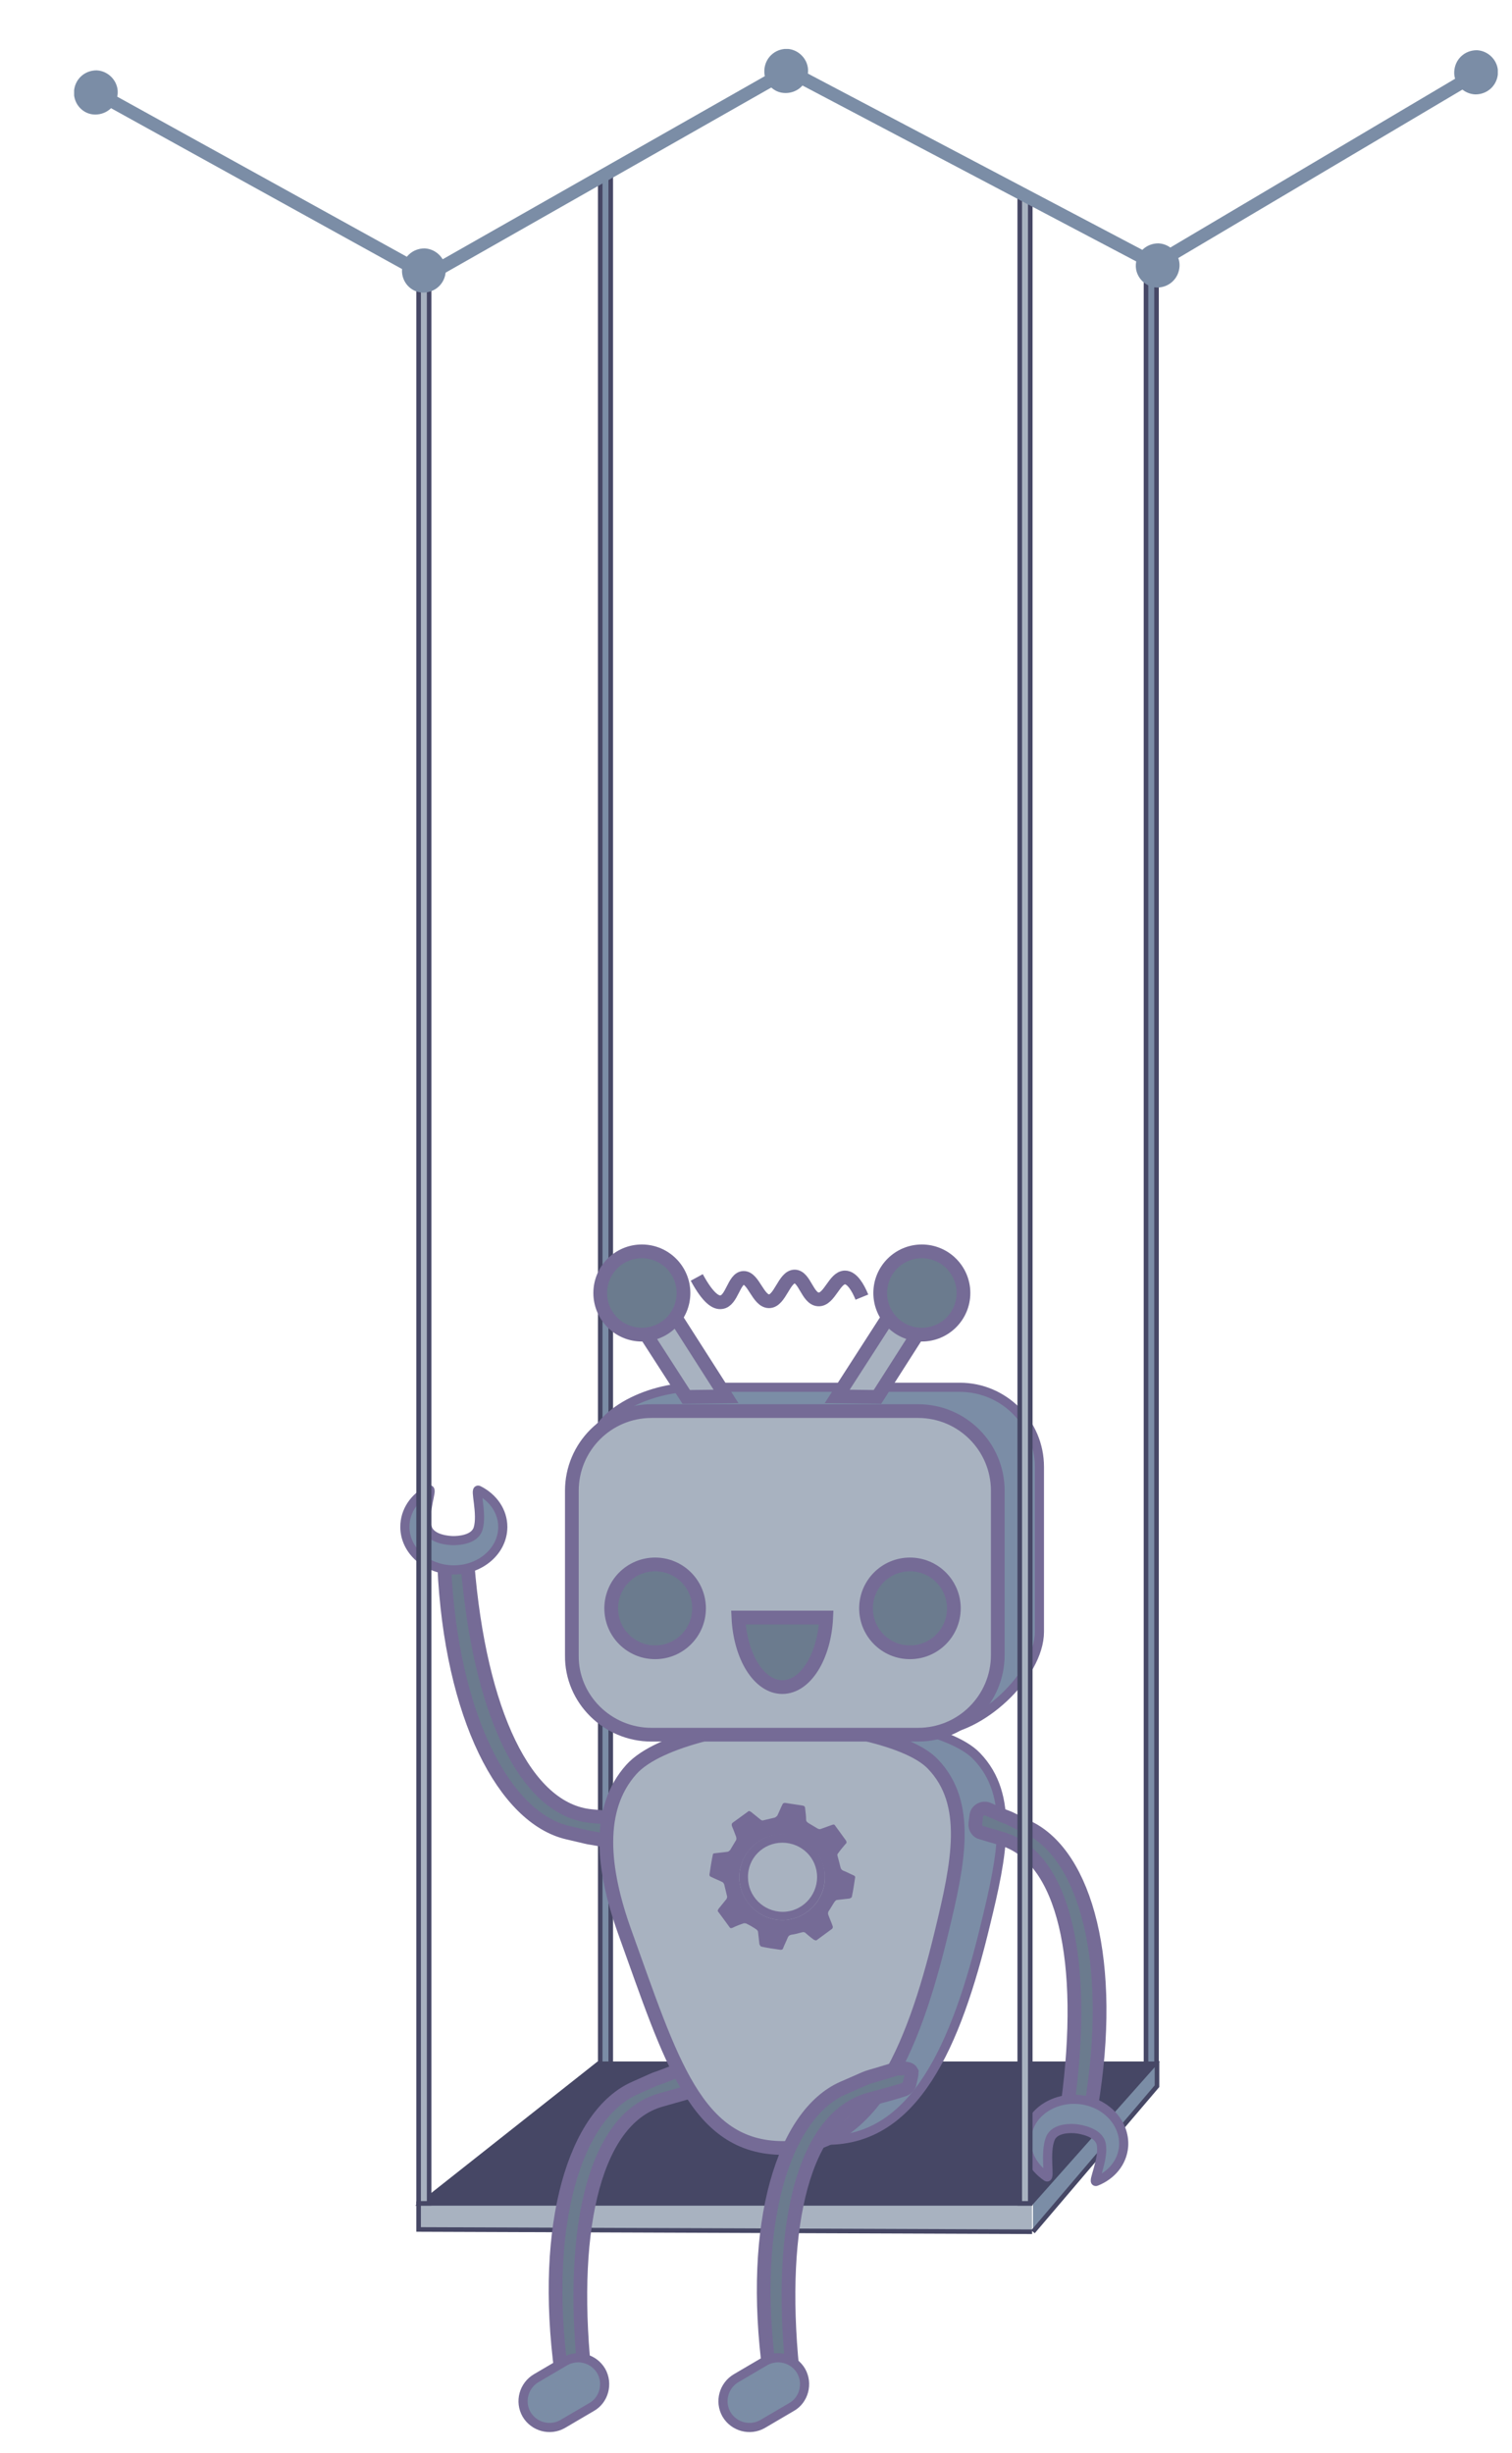 <?xml version="1.0" encoding="utf-8"?>
<!-- Generator: Adobe Illustrator 25.2.0, SVG Export Plug-In . SVG Version: 6.00 Build 0)  -->
<svg version="1.1" id="Lager_1" xmlns="http://www.w3.org/2000/svg" xmlns:xlink="http://www.w3.org/1999/xlink" x="0px" y="0px"
	 viewBox="0 0 330.5 535.9" style="enable-background:new 0 0 330.5 535.9;" xml:space="preserve">
<style type="text/css">
	.st0{fill:#7B8DA6;stroke:#464765;stroke-miterlimit:10;}
	.st1{fill:#A8B2C0;stroke:#464765;stroke-miterlimit:10;}
	.st2{fill:#464765;stroke:#464765;stroke-miterlimit:10;}
	.st3{fill:#6B7B8E;stroke:#756B96;stroke-width:3;stroke-miterlimit:10;}
	.st4{fill:#7B8DA6;stroke:#756B96;stroke-width:2;stroke-miterlimit:10;}
	.st5{fill:#A8B2C0;stroke:#756B96;stroke-width:3;stroke-miterlimit:10;}
	.st6{fill:#756B96;}
	.st7{fill:#B2B2B2;}
	.st8{fill:none;stroke:#756B96;stroke-width:3;stroke-miterlimit:10;}
	.st9{clip-path:url(#SVGID_2_);}
	.st10{clip-path:url(#SVGID_4_);fill:none;stroke:#7B8DA6;stroke-width:2.857;stroke-miterlimit:10;}
	.st11{clip-path:url(#SVGID_4_);fill:#7B8DA6;}
</style>
<g>
	<g>
		<rect x="131.2" y="38.6" class="st0" width="2.3" height="412.3"/>
		<g>
			<g>
				<polyline class="st1" points="225.6,487.6 91.5,487.1 91.5,481.4 225.5,456 				"/>
				<polyline class="st0" points="225.8,456 252.9,450.9 252.9,455.8 225.8,487.6 				"/>
			</g>
			<polygon class="st2" points="225.3,481.4 92.2,481.4 130.8,450.9 252.4,450.9 			"/>
		</g>
		<g>
			<path class="st3" d="M127.7,517.8c-3.2-32.1,2.7-55.1,16.8-59c9.2-2.6,9.2-2.6,9.2-2.6c-0.7-1.2-2.3-4-3.6-4.6
				c-11,4.4-3,0.9-11.3,4.6c-13,5.7-20.5,29.5-16.1,62.2C125.4,518.1,125.4,518.1,127.7,517.8z"/>
			<path class="st3" d="M102.2,341.8c2.6,32.1,12.6,53.7,27.1,55c9.5,0.9,9.5,0.9,9.5,0.9c-0.5,1.3-1.6,4.4-2.7,5.2
				c-11.6-2.4-3.1-0.4-12-2.5c-13.8-3.2-25.5-25.3-27-58.3C99.8,341.9,99.8,341.9,102.2,341.8z"/>
			<path class="st4" d="M215.4,420.5c-6.4,26.6-15.5,47.1-34.6,47.1s-24.5-19.1-34.6-47.1c-5-13.9-6.3-27,1.4-35.6
				c6-6.7,24.6-10.1,32.9-10.1c7.9,0,27.2,2.8,33,8.9C221.8,392.3,219.1,405.4,215.4,420.5z"/>
			<path class="st5" d="M205.8,422.2c-6.4,26.6-15.5,47.1-34.6,47.1s-24.5-19.1-34.6-47.1c-5-13.9-6.3-27,1.4-35.6
				c6-6.7,24.6-10.1,32.9-10.1c7.9,0,27.2,2.8,33,8.9C212.2,394,209.5,407,205.8,422.2z"/>
			<path class="st4" d="M151.5,374l53,4.1c9.6,0,22.7-12,22.7-21.6v-36c0-9.6-7.8-17.4-17.4-17.4h-58.3c-9.6,0-22.6,5.7-22.6,15.3
				l5.1,38.1C134,366.2,141.9,374,151.5,374z"/>
			<path class="st3" d="M234.9,461.7c-1-0.2-1.7-1.1-1.5-2.1c4.2-31-0.7-53.9-14.5-57.9l-4.4-1.3c-0.9-0.2-1.4-1.1-1.3-2l0.2-1.6
				c0.1-1.3,1.5-2,2.6-1.5c7.2,3.2,1.3,0.3,8.8,4c12.5,6.1,19,29.4,13.7,61c-0.2,1-1.1,1.7-2.2,1.5
				C235.7,461.8,235.3,461.7,234.9,461.7z"/>
			<path class="st5" d="M142.4,379h58.3c9.6,0,17.4-7.8,17.4-17.4v-35.9c0-9.6-7.8-17.4-17.4-17.4h-58.3c-9.6,0-17.4,7.8-17.4,17.4
				v36C124.9,371.2,132.8,379,142.4,379z"/>
			<path class="st3" d="M198.3,452c-1.2-0.2-0.4-0.1-2.4,0c-9,2.8-3.7,0.8-11.6,4.2c-13,5.7-20.5,29.5-16.1,62.2
				c2.7-0.4,2.7-0.4,5-0.7c-3.2-32.1,2.7-55.1,16.8-59c4.1-1.1,6.2-1.7,7.4-2.1c0.8-0.2,1.4-0.9,1.5-1.7c0.2-1,0.4-1.6,0.4-2.2
				C199.1,452.3,198.8,452.1,198.3,452z"/>
			<polygon class="st5" points="158.7,305.1 150,305.2 140,289.7 146.3,285.7 			"/>
			<polygon class="st5" points="183,305.1 191.8,305.2 201.7,289.7 195.5,285.7 			"/>
			<circle class="st3" cx="140.3" cy="282.5" r="9.1"/>
			<circle class="st3" cx="201.5" cy="282.5" r="9.1"/>
			<path class="st4" d="M129.3,525.9l-6.3,3.7c-2.8,1.6-6.3,0.6-7.9-2.1l0,0c-1.6-2.8-0.6-6.3,2.1-7.9l6.3-3.7
				c2.8-1.6,6.3-0.6,7.9,2.1l0,0C133,520.8,132,524.4,129.3,525.9z"/>
			<path class="st4" d="M173,525.9l-6.3,3.7c-2.8,1.6-6.3,0.6-7.9-2.1l0,0c-1.6-2.8-0.6-6.3,2.1-7.9l6.3-3.7
				c2.8-1.6,6.3-0.6,7.9,2.1l0,0C176.7,520.8,175.7,524.4,173,525.9z"/>
			<path class="st4" d="M109.9,333.6c0,5.2-4.8,9.4-10.7,9.4c-5.9,0-10.7-4.2-10.7-9.4c0-3.5,2.1-6.5,5.3-8.1
				c0.9-0.4-1.4,5.1-0.4,8.3c0.8,2.6,4.9,2.8,5.7,2.8c0.9,0,4.6-0.1,5.4-2.6c1-3.2-0.8-8.9,0.1-8.4
				C107.8,327.2,109.9,330.2,109.9,333.6z"/>
			<path class="st4" d="M224.4,467.1c0.4-5.2,5.6-8.9,11.4-8.4s10.2,5.1,9.8,10.3c-0.3,3.5-2.7,6.3-6,7.6c-0.9,0.4,1.8-5,1.1-8.2
				c-0.6-2.6-4.6-3.2-5.5-3.3c-0.9-0.1-4.6-0.3-5.6,2.1c-1.3,3.1,0,8.9-0.8,8.4C225.9,473.6,224.1,470.5,224.4,467.1z"/>
			<g>
				<path class="st6" d="M175.6,422.1c-0.2,0.1-0.3,0.1-0.4,0.1c-0.7,0.2-1.4,0.4-2.2,0.5c-0.4,0.1-0.6,0.2-0.8,0.6
					c-0.3,0.8-0.7,1.5-1,2.3c-0.1,0.3-0.2,0.4-0.6,0.4c-1.4-0.2-2.8-0.4-4.2-0.7c-0.1,0-0.3-0.3-0.4-0.5c-0.1-0.9-0.2-1.8-0.3-2.7
					c0-0.2-0.2-0.4-0.3-0.5c-0.7-0.5-1.4-0.9-2.2-1.3c-0.2-0.1-0.4-0.1-0.6-0.1c-0.9,0.3-1.7,0.6-2.5,1c-0.3,0.1-0.5,0.1-0.6-0.1
					c-0.8-1.1-1.6-2.2-2.5-3.4c-0.2-0.2-0.1-0.4,0.1-0.7c0.6-0.7,1.1-1.4,1.7-2.1c0.1-0.2,0.2-0.5,0.1-0.7c-0.2-0.8-0.4-1.7-0.6-2.5
					c-0.1-0.2-0.2-0.4-0.4-0.5c-0.8-0.4-1.6-0.7-2.4-1.1c-0.3-0.1-0.5-0.3-0.4-0.7c0.2-1.3,0.4-2.7,0.7-4.1c0-0.3,0.2-0.4,0.5-0.4
					c0.9-0.1,1.8-0.2,2.6-0.3c0.3,0,0.5-0.2,0.7-0.4c0.4-0.7,0.8-1.3,1.2-2c0.2-0.3,0.2-0.5,0.1-0.9c-0.3-0.8-0.6-1.6-0.9-2.3
					c-0.1-0.3-0.1-0.6,0.2-0.8c1.1-0.8,2.2-1.6,3.3-2.4c0.2-0.2,0.4-0.1,0.7,0.1c0.7,0.6,1.4,1.1,2.1,1.7c0.1,0.1,0.4,0.2,0.6,0.1
					c0.8-0.2,1.7-0.4,2.5-0.6c0.2-0.1,0.4-0.3,0.5-0.4c0.4-0.8,0.7-1.6,1.1-2.4c0.1-0.3,0.3-0.4,0.6-0.4c1.3,0.2,2.6,0.4,3.9,0.6
					c0.4,0.1,0.5,0.3,0.5,0.7c0.1,0.8,0.2,1.6,0.2,2.4c0,0.3,0.2,0.5,0.5,0.7c0.7,0.4,1.3,0.8,2,1.2c0.2,0.1,0.5,0.2,0.7,0.1
					c0.8-0.3,1.7-0.6,2.5-0.9c0.3-0.1,0.5-0.1,0.6,0.1c0.8,1.1,1.6,2.2,2.4,3.3c0.2,0.3,0.2,0.6-0.1,0.8c-0.5,0.6-1.1,1.3-1.6,2
					c-0.2,0.2-0.2,0.4-0.1,0.7c0.2,0.7,0.4,1.5,0.6,2.3c0.1,0.4,0.2,0.6,0.6,0.8c0.8,0.3,1.5,0.7,2.2,1c0.3,0.1,0.5,0.3,0.4,0.6
					c-0.2,1.4-0.4,2.7-0.7,4.1c0,0.2-0.3,0.3-0.5,0.4c-0.9,0.1-1.8,0.2-2.7,0.3c-0.2,0-0.4,0.2-0.5,0.3c-0.5,0.7-0.9,1.5-1.4,2.2
					c-0.1,0.2-0.1,0.4-0.1,0.6c0.3,0.9,0.7,1.7,1,2.6c0.1,0.2,0,0.5-0.1,0.6c-1.1,0.8-2.3,1.7-3.4,2.5c-0.1,0.1-0.4,0-0.6-0.1
					c-0.7-0.5-1.4-1.1-2.1-1.7C175.8,422.3,175.7,422.2,175.6,422.1z M171,419.5c5.1,0,9.4-4.3,9.3-9.4c0-5.1-4.3-9.3-9.4-9.3
					c-5.1,0-9.3,4.3-9.3,9.4C161.7,415.3,165.9,419.5,171,419.5z"/>
				<path class="st6" d="M171,419.5c-5.1,0-9.4-4.2-9.4-9.4c0-5.1,4.3-9.4,9.4-9.4s9.4,4.3,9.3,9.3
					C180.4,415.2,176.1,419.5,171,419.5z M178.6,410.1c0-4.2-3.4-7.5-7.6-7.5c-4.2,0-7.6,3.4-7.5,7.6c0,4.1,3.4,7.5,7.6,7.5
					C175.2,417.7,178.6,414.3,178.6,410.1z"/>
			</g>
			<circle class="st3" cx="198.9" cy="351.4" r="9.6"/>
			<circle class="st3" cx="143.2" cy="351.4" r="9.6"/>
			<path class="st3" d="M180.6,353.4c-0.4,8.5-4.5,15.2-9.6,15.2s-9.2-6.7-9.6-15.2H180.6z"/>
			<path class="st7" d="M171.6,503.8c0.1,0,0.1,0,0.2,0l0,0C171.7,503.8,171.6,503.8,171.6,503.8z"/>
			<path class="st7" d="M171.3,503.8c0.1,0,0.1,0,0.2,0C171.5,503.8,171.4,503.8,171.3,503.8L171.3,503.8z"/>
			<path class="st8" d="M152.3,279.1c2.5,4.6,4.2,5.6,5.4,5.4c2.3-0.3,2.7-5.2,4.8-5.3c2.2-0.1,3.2,5.1,5.6,5.1
				c2.4,0,3.3-5.4,5.6-5.4c2.2,0,2.8,4.9,5.2,5s3.5-4.8,5.8-4.8c1.5,0,2.8,2.1,3.7,4.3"/>
		</g>
		<rect x="222.9" y="42.9" class="st1" width="2.3" height="438.5"/>
		<rect x="250.5" y="61.2" class="st0" width="2.3" height="389.7"/>
		<rect x="91.5" y="61.2" class="st1" width="2.3" height="420.2"/>
	</g>
	<g id="Teckning_8_1_">
		<g>
			<defs>
				<rect id="SVGID_1_" x="16.2" y="10.7" width="311.2" height="53.3"/>
			</defs>
			<clipPath id="SVGID_2_">
				<use xlink:href="#SVGID_1_"  style="overflow:visible;"/>
			</clipPath>
			<g class="st9">
				<defs>
					<rect id="SVGID_3_" x="16.2" y="10.7" width="311.2" height="53.3"/>
				</defs>
				<clipPath id="SVGID_4_">
					<use xlink:href="#SVGID_3_"  style="overflow:visible;"/>
				</clipPath>
				<line class="st10" x1="253.1" y1="58" x2="171.1" y2="14.8"/>
				<line class="st10" x1="93.4" y1="60.2" x2="173.3" y2="14.8"/>
				<line class="st10" x1="251.5" y1="58.3" x2="323.4" y2="15.7"/>
				<line class="st10" x1="93.4" y1="60.2" x2="21" y2="20.2"/>
				<path class="st11" d="M17.6,20.1c0.1-1.9,1.6-3.3,3.5-3.3c1.8,0.1,3.3,1.7,3.2,3.5c-0.1,1.9-1.6,3.3-3.5,3.3
					C19,23.6,17.5,22,17.6,20.1"/>
				<path class="st10" d="M17.6,20.1c0.1-1.9,1.6-3.3,3.5-3.3c1.8,0.1,3.3,1.7,3.2,3.5c-0.1,1.9-1.6,3.3-3.5,3.3
					C19,23.6,17.5,22,17.6,20.1z"/>
				<path class="st11" d="M89.3,59c0.1-1.9,1.6-3.3,3.5-3.3c1.8,0.1,3.3,1.7,3.2,3.5c-0.1,1.9-1.6,3.3-3.5,3.3
					C90.7,62.5,89.2,60.9,89.3,59"/>
				<path class="st10" d="M89.3,59c0.1-1.9,1.6-3.3,3.5-3.3c1.8,0.1,3.3,1.7,3.2,3.5c-0.1,1.9-1.6,3.3-3.5,3.3
					C90.7,62.5,89.2,60.9,89.3,59z"/>
				<path class="st11" d="M168.5,15.4c0.1-1.9,1.6-3.3,3.5-3.3c1.8,0.1,3.3,1.7,3.2,3.5c-0.1,1.9-1.6,3.3-3.5,3.3
					C169.8,18.9,168.4,17.3,168.5,15.4"/>
				<path class="st10" d="M168.5,15.4c0.1-1.9,1.6-3.3,3.5-3.3c1.8,0.1,3.3,1.7,3.2,3.5c-0.1,1.9-1.6,3.3-3.5,3.3
					C169.8,18.9,168.4,17.3,168.5,15.4z"/>
				<path class="st11" d="M249.7,57.9c0.1-1.9,1.6-3.3,3.5-3.3c1.8,0.1,3.3,1.7,3.2,3.5c-0.1,1.9-1.6,3.3-3.5,3.3
					C251.1,61.3,249.6,59.7,249.7,57.9"/>
				<path class="st10" d="M249.7,57.9c0.1-1.9,1.6-3.3,3.5-3.3c1.8,0.1,3.3,1.7,3.2,3.5c-0.1,1.9-1.6,3.3-3.5,3.3
					C251.1,61.3,249.6,59.7,249.7,57.9z"/>
				<path class="st11" d="M319.3,15.7c0.1-1.9,1.6-3.3,3.5-3.3c1.8,0.1,3.3,1.7,3.2,3.5c-0.1,1.9-1.6,3.3-3.5,3.3
					C320.7,19.1,319.2,17.6,319.3,15.7"/>
				<path class="st10" d="M319.3,15.7c0.1-1.9,1.6-3.3,3.5-3.3c1.8,0.1,3.3,1.7,3.2,3.5c-0.1,1.9-1.6,3.3-3.5,3.3
					C320.7,19.1,319.2,17.6,319.3,15.7z"/>
			</g>
		</g>
	</g>
</g>
</svg>
